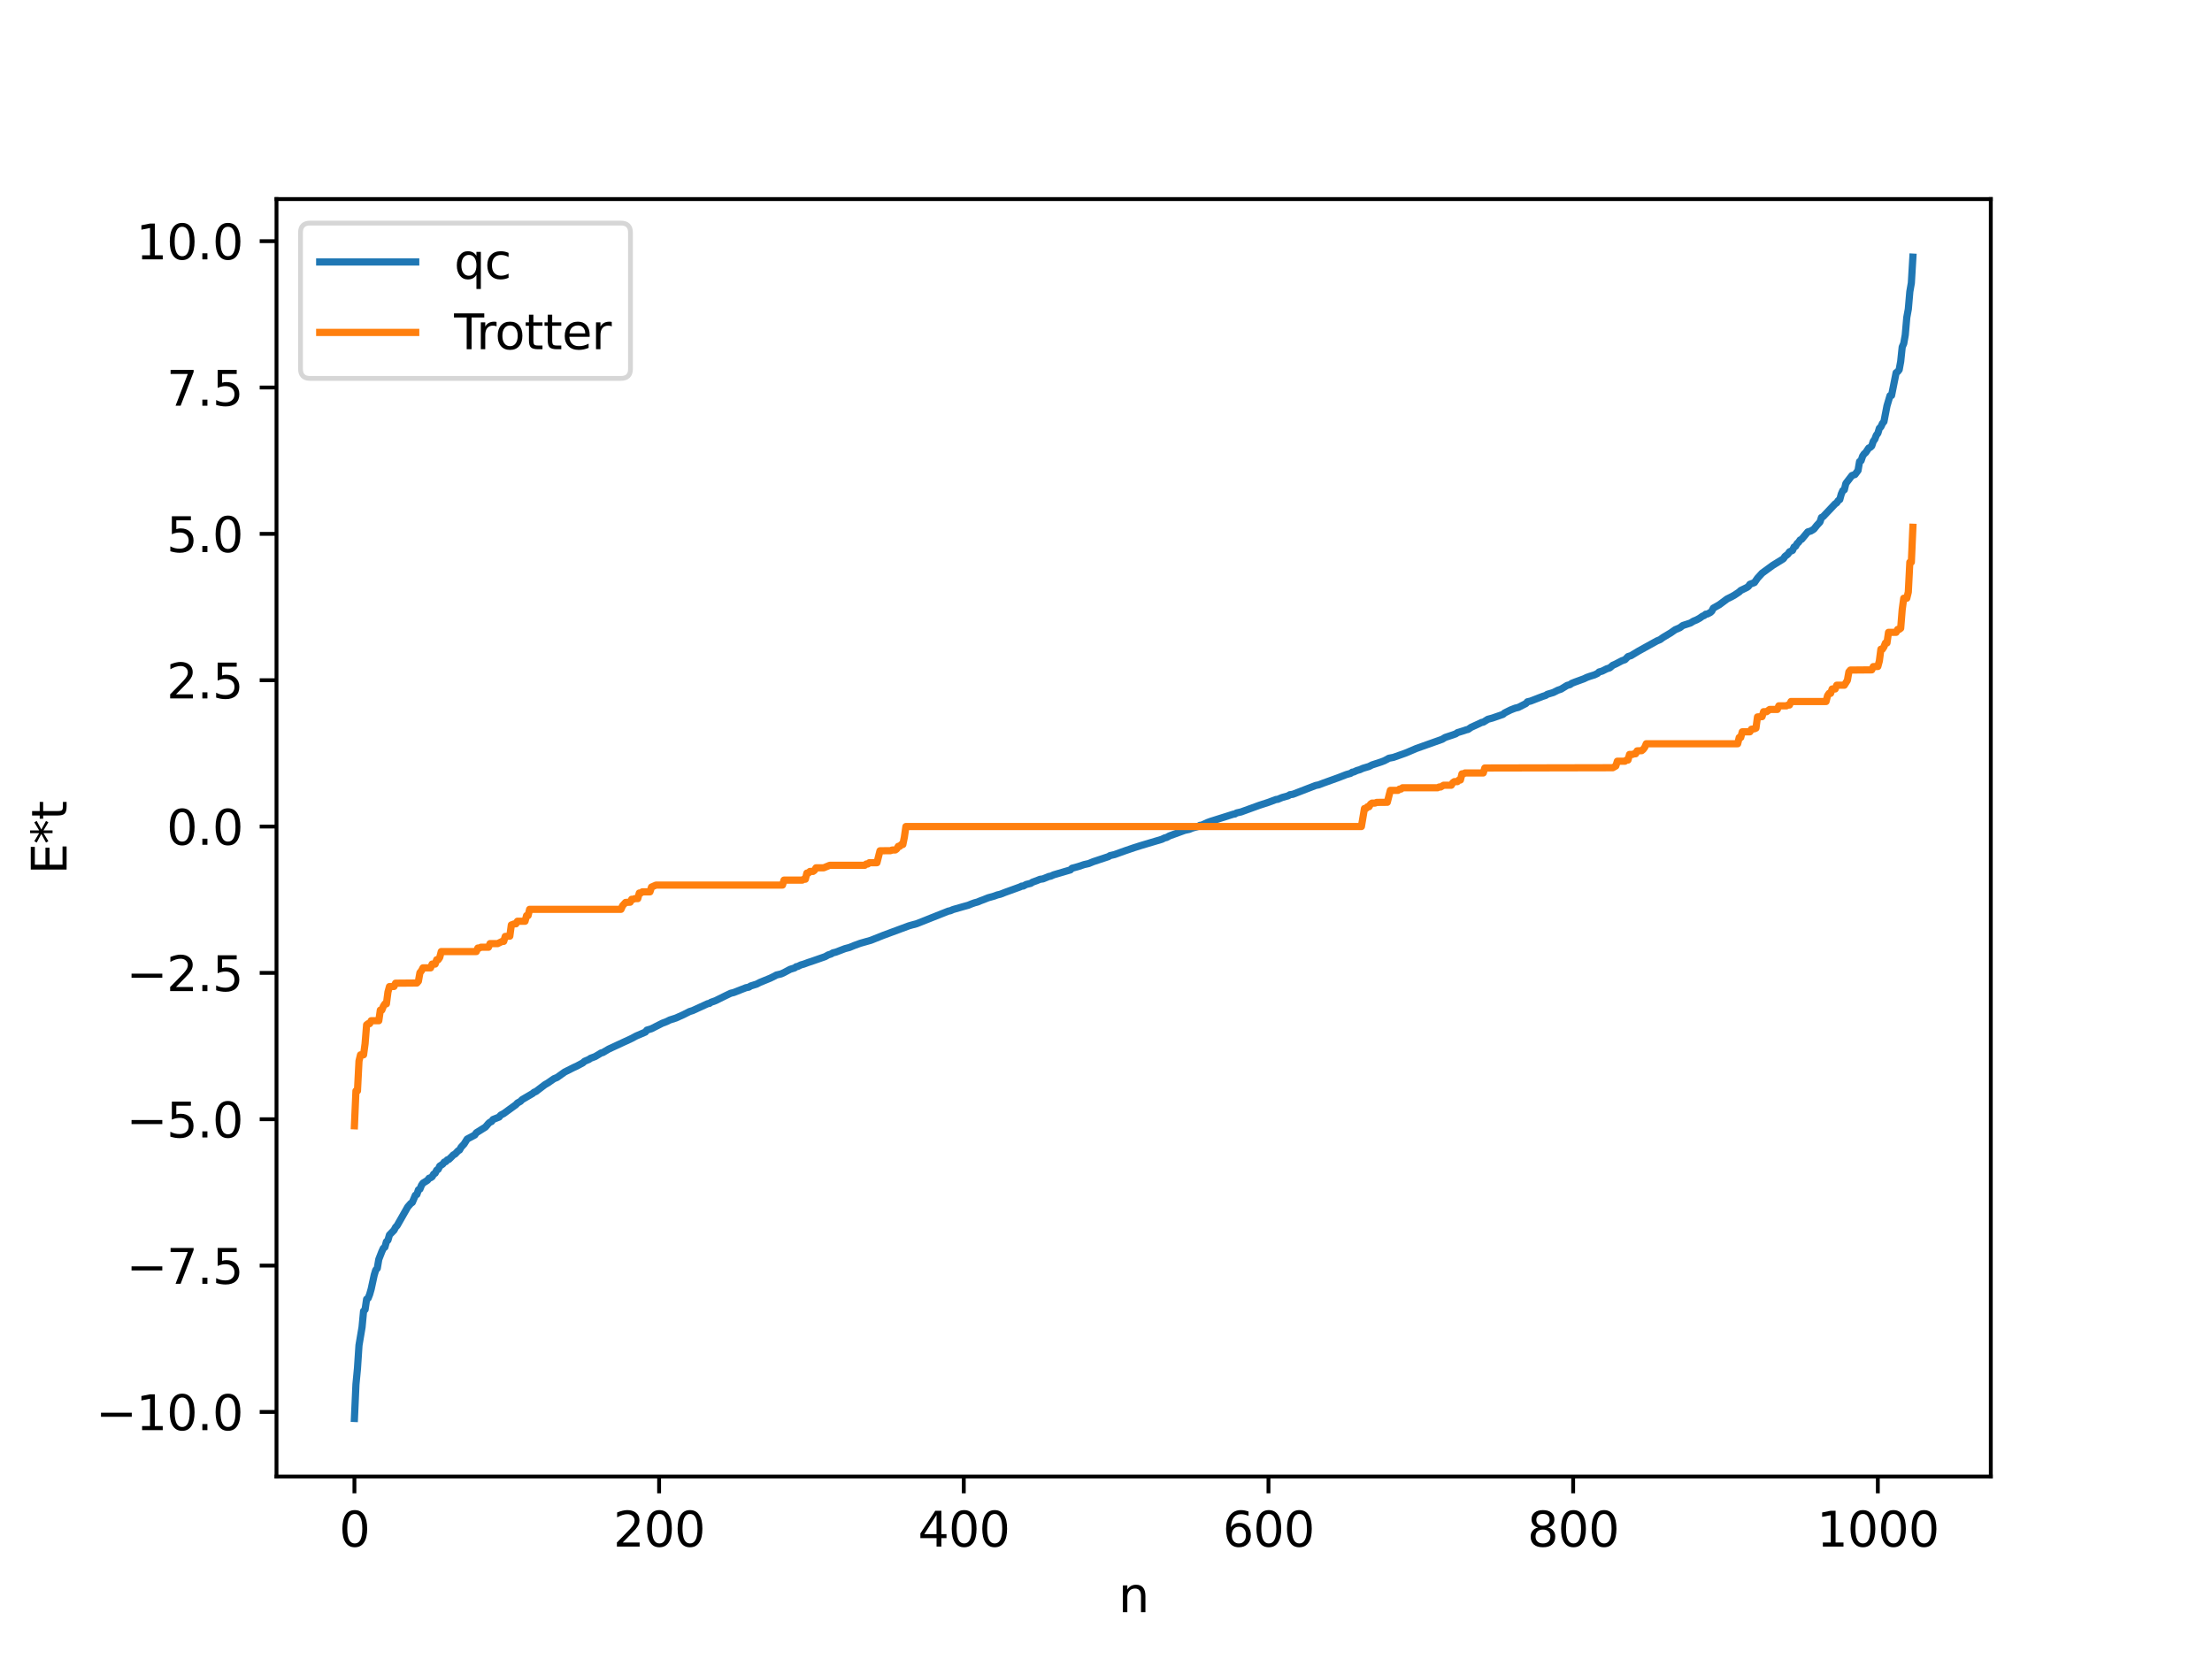 <?xml version="1.0" encoding="utf-8" standalone="no"?>
<!DOCTYPE svg PUBLIC "-//W3C//DTD SVG 1.1//EN"
  "http://www.w3.org/Graphics/SVG/1.1/DTD/svg11.dtd">
<svg xmlns:xlink="http://www.w3.org/1999/xlink" width="460.8pt" height="345.6pt" viewBox="0 0 460.8 345.6" xmlns="http://www.w3.org/2000/svg" version="1.1">
 <defs>
  <style type="text/css">*{stroke-linejoin: round; stroke-linecap: butt}</style>
 </defs>
 <g id="figure_1">
  <g id="patch_1">
   <path d="M 0 345.6 
L 460.8 345.6 
L 460.8 0 
L 0 0 
z
" style="fill: #ffffff"/>
  </g>
  <g id="axes_1">
   <g id="patch_2">
    <path d="M 57.6 307.584 
L 414.72 307.584 
L 414.72 41.472 
L 57.6 41.472 
z
" style="fill: #ffffff"/>
   </g>
   <g id="matplotlib.axis_1">
    <g id="xtick_1">
     <g id="line2d_1">
      <defs>
       <path id="m7f909deb41" d="M 0 0 
L 0 3.5 
" style="stroke: #000000; stroke-width: 0.8"/>
      </defs>
      <g>
       <use xlink:href="#m7f909deb41" x="73.833" y="307.584" style="stroke: #000000; stroke-width: 0.8"/>
      </g>
     </g>
     <g id="text_1">
      <!-- 0 -->
      <g transform="translate(70.651 322.182) scale(0.1 -0.1)">
       <defs>
        <path id="DejaVuSans-30" d="M 2034 4250 
Q 1547 4250 1301 3770 
Q 1056 3291 1056 2328 
Q 1056 1369 1301 889 
Q 1547 409 2034 409 
Q 2525 409 2770 889 
Q 3016 1369 3016 2328 
Q 3016 3291 2770 3770 
Q 2525 4250 2034 4250 
z
M 2034 4750 
Q 2819 4750 3233 4129 
Q 3647 3509 3647 2328 
Q 3647 1150 3233 529 
Q 2819 -91 2034 -91 
Q 1250 -91 836 529 
Q 422 1150 422 2328 
Q 422 3509 836 4129 
Q 1250 4750 2034 4750 
z
" transform="scale(0.016)"/>
       </defs>
       <use xlink:href="#DejaVuSans-30"/>
      </g>
     </g>
    </g>
    <g id="xtick_2">
     <g id="line2d_2">
      <g>
       <use xlink:href="#m7f909deb41" x="137.304" y="307.584" style="stroke: #000000; stroke-width: 0.8"/>
      </g>
     </g>
     <g id="text_2">
      <!-- 200 -->
      <g transform="translate(127.76 322.182) scale(0.1 -0.1)">
       <defs>
        <path id="DejaVuSans-32" d="M 1228 531 
L 3431 531 
L 3431 0 
L 469 0 
L 469 531 
Q 828 903 1448 1529 
Q 2069 2156 2228 2338 
Q 2531 2678 2651 2914 
Q 2772 3150 2772 3378 
Q 2772 3750 2511 3984 
Q 2250 4219 1831 4219 
Q 1534 4219 1204 4116 
Q 875 4013 500 3803 
L 500 4441 
Q 881 4594 1212 4672 
Q 1544 4750 1819 4750 
Q 2544 4750 2975 4387 
Q 3406 4025 3406 3419 
Q 3406 3131 3298 2873 
Q 3191 2616 2906 2266 
Q 2828 2175 2409 1742 
Q 1991 1309 1228 531 
z
" transform="scale(0.016)"/>
       </defs>
       <use xlink:href="#DejaVuSans-32"/>
       <use xlink:href="#DejaVuSans-30" x="63.623"/>
       <use xlink:href="#DejaVuSans-30" x="127.246"/>
      </g>
     </g>
    </g>
    <g id="xtick_3">
     <g id="line2d_3">
      <g>
       <use xlink:href="#m7f909deb41" x="200.775" y="307.584" style="stroke: #000000; stroke-width: 0.8"/>
      </g>
     </g>
     <g id="text_3">
      <!-- 400 -->
      <g transform="translate(191.231 322.182) scale(0.1 -0.1)">
       <defs>
        <path id="DejaVuSans-34" d="M 2419 4116 
L 825 1625 
L 2419 1625 
L 2419 4116 
z
M 2253 4666 
L 3047 4666 
L 3047 1625 
L 3713 1625 
L 3713 1100 
L 3047 1100 
L 3047 0 
L 2419 0 
L 2419 1100 
L 313 1100 
L 313 1709 
L 2253 4666 
z
" transform="scale(0.016)"/>
       </defs>
       <use xlink:href="#DejaVuSans-34"/>
       <use xlink:href="#DejaVuSans-30" x="63.623"/>
       <use xlink:href="#DejaVuSans-30" x="127.246"/>
      </g>
     </g>
    </g>
    <g id="xtick_4">
     <g id="line2d_4">
      <g>
       <use xlink:href="#m7f909deb41" x="264.246" y="307.584" style="stroke: #000000; stroke-width: 0.8"/>
      </g>
     </g>
     <g id="text_4">
      <!-- 600 -->
      <g transform="translate(254.702 322.182) scale(0.1 -0.1)">
       <defs>
        <path id="DejaVuSans-36" d="M 2113 2584 
Q 1688 2584 1439 2293 
Q 1191 2003 1191 1497 
Q 1191 994 1439 701 
Q 1688 409 2113 409 
Q 2538 409 2786 701 
Q 3034 994 3034 1497 
Q 3034 2003 2786 2293 
Q 2538 2584 2113 2584 
z
M 3366 4563 
L 3366 3988 
Q 3128 4100 2886 4159 
Q 2644 4219 2406 4219 
Q 1781 4219 1451 3797 
Q 1122 3375 1075 2522 
Q 1259 2794 1537 2939 
Q 1816 3084 2150 3084 
Q 2853 3084 3261 2657 
Q 3669 2231 3669 1497 
Q 3669 778 3244 343 
Q 2819 -91 2113 -91 
Q 1303 -91 875 529 
Q 447 1150 447 2328 
Q 447 3434 972 4092 
Q 1497 4750 2381 4750 
Q 2619 4750 2861 4703 
Q 3103 4656 3366 4563 
z
" transform="scale(0.016)"/>
       </defs>
       <use xlink:href="#DejaVuSans-36"/>
       <use xlink:href="#DejaVuSans-30" x="63.623"/>
       <use xlink:href="#DejaVuSans-30" x="127.246"/>
      </g>
     </g>
    </g>
    <g id="xtick_5">
     <g id="line2d_5">
      <g>
       <use xlink:href="#m7f909deb41" x="327.717" y="307.584" style="stroke: #000000; stroke-width: 0.8"/>
      </g>
     </g>
     <g id="text_5">
      <!-- 800 -->
      <g transform="translate(318.173 322.182) scale(0.1 -0.1)">
       <defs>
        <path id="DejaVuSans-38" d="M 2034 2216 
Q 1584 2216 1326 1975 
Q 1069 1734 1069 1313 
Q 1069 891 1326 650 
Q 1584 409 2034 409 
Q 2484 409 2743 651 
Q 3003 894 3003 1313 
Q 3003 1734 2745 1975 
Q 2488 2216 2034 2216 
z
M 1403 2484 
Q 997 2584 770 2862 
Q 544 3141 544 3541 
Q 544 4100 942 4425 
Q 1341 4750 2034 4750 
Q 2731 4750 3128 4425 
Q 3525 4100 3525 3541 
Q 3525 3141 3298 2862 
Q 3072 2584 2669 2484 
Q 3125 2378 3379 2068 
Q 3634 1759 3634 1313 
Q 3634 634 3220 271 
Q 2806 -91 2034 -91 
Q 1263 -91 848 271 
Q 434 634 434 1313 
Q 434 1759 690 2068 
Q 947 2378 1403 2484 
z
M 1172 3481 
Q 1172 3119 1398 2916 
Q 1625 2713 2034 2713 
Q 2441 2713 2670 2916 
Q 2900 3119 2900 3481 
Q 2900 3844 2670 4047 
Q 2441 4250 2034 4250 
Q 1625 4250 1398 4047 
Q 1172 3844 1172 3481 
z
" transform="scale(0.016)"/>
       </defs>
       <use xlink:href="#DejaVuSans-38"/>
       <use xlink:href="#DejaVuSans-30" x="63.623"/>
       <use xlink:href="#DejaVuSans-30" x="127.246"/>
      </g>
     </g>
    </g>
    <g id="xtick_6">
     <g id="line2d_6">
      <g>
       <use xlink:href="#m7f909deb41" x="391.188" y="307.584" style="stroke: #000000; stroke-width: 0.8"/>
      </g>
     </g>
     <g id="text_6">
      <!-- 1000 -->
      <g transform="translate(378.463 322.182) scale(0.1 -0.1)">
       <defs>
        <path id="DejaVuSans-31" d="M 794 531 
L 1825 531 
L 1825 4091 
L 703 3866 
L 703 4441 
L 1819 4666 
L 2450 4666 
L 2450 531 
L 3481 531 
L 3481 0 
L 794 0 
L 794 531 
z
" transform="scale(0.016)"/>
       </defs>
       <use xlink:href="#DejaVuSans-31"/>
       <use xlink:href="#DejaVuSans-30" x="63.623"/>
       <use xlink:href="#DejaVuSans-30" x="127.246"/>
       <use xlink:href="#DejaVuSans-30" x="190.869"/>
      </g>
     </g>
    </g>
    <g id="text_7">
     <!-- n -->
     <g transform="translate(232.991 335.861) scale(0.1 -0.1)">
      <defs>
       <path id="DejaVuSans-6e" d="M 3513 2113 
L 3513 0 
L 2938 0 
L 2938 2094 
Q 2938 2591 2744 2837 
Q 2550 3084 2163 3084 
Q 1697 3084 1428 2787 
Q 1159 2491 1159 1978 
L 1159 0 
L 581 0 
L 581 3500 
L 1159 3500 
L 1159 2956 
Q 1366 3272 1645 3428 
Q 1925 3584 2291 3584 
Q 2894 3584 3203 3211 
Q 3513 2838 3513 2113 
z
" transform="scale(0.016)"/>
      </defs>
      <use xlink:href="#DejaVuSans-6e"/>
     </g>
    </g>
   </g>
   <g id="matplotlib.axis_2">
    <g id="ytick_1">
     <g id="line2d_7">
      <defs>
       <path id="m080bf91be3" d="M 0 0 
L -3.5 0 
" style="stroke: #000000; stroke-width: 0.8"/>
      </defs>
      <g>
       <use xlink:href="#m080bf91be3" x="57.6" y="294.127" style="stroke: #000000; stroke-width: 0.8"/>
      </g>
     </g>
     <g id="text_8">
      <!-- −10.0 -->
      <g transform="translate(19.955 297.926) scale(0.1 -0.1)">
       <defs>
        <path id="DejaVuSans-2212" d="M 678 2272 
L 4684 2272 
L 4684 1741 
L 678 1741 
L 678 2272 
z
" transform="scale(0.016)"/>
        <path id="DejaVuSans-2e" d="M 684 794 
L 1344 794 
L 1344 0 
L 684 0 
L 684 794 
z
" transform="scale(0.016)"/>
       </defs>
       <use xlink:href="#DejaVuSans-2212"/>
       <use xlink:href="#DejaVuSans-31" x="83.789"/>
       <use xlink:href="#DejaVuSans-30" x="147.412"/>
       <use xlink:href="#DejaVuSans-2e" x="211.035"/>
       <use xlink:href="#DejaVuSans-30" x="242.822"/>
      </g>
     </g>
    </g>
    <g id="ytick_2">
     <g id="line2d_8">
      <g>
       <use xlink:href="#m080bf91be3" x="57.6" y="263.641" style="stroke: #000000; stroke-width: 0.8"/>
      </g>
     </g>
     <g id="text_9">
      <!-- −7.5 -->
      <g transform="translate(26.317 267.44) scale(0.1 -0.1)">
       <defs>
        <path id="DejaVuSans-37" d="M 525 4666 
L 3525 4666 
L 3525 4397 
L 1831 0 
L 1172 0 
L 2766 4134 
L 525 4134 
L 525 4666 
z
" transform="scale(0.016)"/>
        <path id="DejaVuSans-35" d="M 691 4666 
L 3169 4666 
L 3169 4134 
L 1269 4134 
L 1269 2991 
Q 1406 3038 1543 3061 
Q 1681 3084 1819 3084 
Q 2600 3084 3056 2656 
Q 3513 2228 3513 1497 
Q 3513 744 3044 326 
Q 2575 -91 1722 -91 
Q 1428 -91 1123 -41 
Q 819 9 494 109 
L 494 744 
Q 775 591 1075 516 
Q 1375 441 1709 441 
Q 2250 441 2565 725 
Q 2881 1009 2881 1497 
Q 2881 1984 2565 2268 
Q 2250 2553 1709 2553 
Q 1456 2553 1204 2497 
Q 953 2441 691 2322 
L 691 4666 
z
" transform="scale(0.016)"/>
       </defs>
       <use xlink:href="#DejaVuSans-2212"/>
       <use xlink:href="#DejaVuSans-37" x="83.789"/>
       <use xlink:href="#DejaVuSans-2e" x="147.412"/>
       <use xlink:href="#DejaVuSans-35" x="179.199"/>
      </g>
     </g>
    </g>
    <g id="ytick_3">
     <g id="line2d_9">
      <g>
       <use xlink:href="#m080bf91be3" x="57.6" y="233.154" style="stroke: #000000; stroke-width: 0.8"/>
      </g>
     </g>
     <g id="text_10">
      <!-- −5.0 -->
      <g transform="translate(26.317 236.954) scale(0.1 -0.1)">
       <use xlink:href="#DejaVuSans-2212"/>
       <use xlink:href="#DejaVuSans-35" x="83.789"/>
       <use xlink:href="#DejaVuSans-2e" x="147.412"/>
       <use xlink:href="#DejaVuSans-30" x="179.199"/>
      </g>
     </g>
    </g>
    <g id="ytick_4">
     <g id="line2d_10">
      <g>
       <use xlink:href="#m080bf91be3" x="57.6" y="202.668" style="stroke: #000000; stroke-width: 0.8"/>
      </g>
     </g>
     <g id="text_11">
      <!-- −2.5 -->
      <g transform="translate(26.317 206.467) scale(0.1 -0.1)">
       <use xlink:href="#DejaVuSans-2212"/>
       <use xlink:href="#DejaVuSans-32" x="83.789"/>
       <use xlink:href="#DejaVuSans-2e" x="147.412"/>
       <use xlink:href="#DejaVuSans-35" x="179.199"/>
      </g>
     </g>
    </g>
    <g id="ytick_5">
     <g id="line2d_11">
      <g>
       <use xlink:href="#m080bf91be3" x="57.6" y="172.182" style="stroke: #000000; stroke-width: 0.8"/>
      </g>
     </g>
     <g id="text_12">
      <!-- 0.0 -->
      <g transform="translate(34.697 175.981) scale(0.1 -0.1)">
       <use xlink:href="#DejaVuSans-30"/>
       <use xlink:href="#DejaVuSans-2e" x="63.623"/>
       <use xlink:href="#DejaVuSans-30" x="95.41"/>
      </g>
     </g>
    </g>
    <g id="ytick_6">
     <g id="line2d_12">
      <g>
       <use xlink:href="#m080bf91be3" x="57.6" y="141.696" style="stroke: #000000; stroke-width: 0.8"/>
      </g>
     </g>
     <g id="text_13">
      <!-- 2.5 -->
      <g transform="translate(34.697 145.495) scale(0.1 -0.1)">
       <use xlink:href="#DejaVuSans-32"/>
       <use xlink:href="#DejaVuSans-2e" x="63.623"/>
       <use xlink:href="#DejaVuSans-35" x="95.41"/>
      </g>
     </g>
    </g>
    <g id="ytick_7">
     <g id="line2d_13">
      <g>
       <use xlink:href="#m080bf91be3" x="57.6" y="111.209" style="stroke: #000000; stroke-width: 0.8"/>
      </g>
     </g>
     <g id="text_14">
      <!-- 5.0 -->
      <g transform="translate(34.697 115.009) scale(0.1 -0.1)">
       <use xlink:href="#DejaVuSans-35"/>
       <use xlink:href="#DejaVuSans-2e" x="63.623"/>
       <use xlink:href="#DejaVuSans-30" x="95.41"/>
      </g>
     </g>
    </g>
    <g id="ytick_8">
     <g id="line2d_14">
      <g>
       <use xlink:href="#m080bf91be3" x="57.6" y="80.723" style="stroke: #000000; stroke-width: 0.8"/>
      </g>
     </g>
     <g id="text_15">
      <!-- 7.5 -->
      <g transform="translate(34.697 84.522) scale(0.1 -0.1)">
       <use xlink:href="#DejaVuSans-37"/>
       <use xlink:href="#DejaVuSans-2e" x="63.623"/>
       <use xlink:href="#DejaVuSans-35" x="95.41"/>
      </g>
     </g>
    </g>
    <g id="ytick_9">
     <g id="line2d_15">
      <g>
       <use xlink:href="#m080bf91be3" x="57.6" y="50.237" style="stroke: #000000; stroke-width: 0.8"/>
      </g>
     </g>
     <g id="text_16">
      <!-- 10.0 -->
      <g transform="translate(28.334 54.036) scale(0.1 -0.1)">
       <use xlink:href="#DejaVuSans-31"/>
       <use xlink:href="#DejaVuSans-30" x="63.623"/>
       <use xlink:href="#DejaVuSans-2e" x="127.246"/>
       <use xlink:href="#DejaVuSans-30" x="159.033"/>
      </g>
     </g>
    </g>
    <g id="text_17">
     <!-- E*t -->
     <g transform="translate(13.875 182.148) rotate(-90) scale(0.1 -0.1)">
      <defs>
       <path id="DejaVuSans-45" d="M 628 4666 
L 3578 4666 
L 3578 4134 
L 1259 4134 
L 1259 2753 
L 3481 2753 
L 3481 2222 
L 1259 2222 
L 1259 531 
L 3634 531 
L 3634 0 
L 628 0 
L 628 4666 
z
" transform="scale(0.016)"/>
       <path id="DejaVuSans-2a" d="M 3009 3897 
L 1888 3291 
L 3009 2681 
L 2828 2375 
L 1778 3009 
L 1778 1831 
L 1422 1831 
L 1422 3009 
L 372 2375 
L 191 2681 
L 1313 3291 
L 191 3897 
L 372 4206 
L 1422 3572 
L 1422 4750 
L 1778 4750 
L 1778 3572 
L 2828 4206 
L 3009 3897 
z
" transform="scale(0.016)"/>
       <path id="DejaVuSans-74" d="M 1172 4494 
L 1172 3500 
L 2356 3500 
L 2356 3053 
L 1172 3053 
L 1172 1153 
Q 1172 725 1289 603 
Q 1406 481 1766 481 
L 2356 481 
L 2356 0 
L 1766 0 
Q 1100 0 847 248 
Q 594 497 594 1153 
L 594 3053 
L 172 3053 
L 172 3500 
L 594 3500 
L 594 4494 
L 1172 4494 
z
" transform="scale(0.016)"/>
      </defs>
      <use xlink:href="#DejaVuSans-45"/>
      <use xlink:href="#DejaVuSans-2a" x="63.184"/>
      <use xlink:href="#DejaVuSans-74" x="113.184"/>
     </g>
    </g>
   </g>
   <g id="line2d_16">
    <path d="M 73.833 295.488 
L 74.15 288.399 
L 74.467 285.072 
L 74.785 280.24 
L 75.42 276.487 
L 75.737 273.127 
L 76.054 272.808 
L 76.372 270.642 
L 76.689 270.445 
L 77.006 269.637 
L 77.324 268.525 
L 77.958 265.596 
L 78.276 264.563 
L 78.593 264.215 
L 78.91 262.345 
L 79.545 260.717 
L 79.862 260.032 
L 80.18 259.801 
L 80.497 258.667 
L 80.815 258.351 
L 81.132 257.255 
L 82.084 256.274 
L 82.401 255.657 
L 82.719 255.325 
L 84.94 251.424 
L 85.575 250.704 
L 85.892 250.481 
L 86.527 248.986 
L 86.844 248.826 
L 87.162 247.864 
L 87.479 247.708 
L 87.796 246.924 
L 88.114 246.458 
L 88.748 246.072 
L 89.066 245.861 
L 89.383 245.446 
L 89.7 245.353 
L 90.018 245.134 
L 90.335 244.585 
L 90.653 244.405 
L 90.97 243.767 
L 91.287 243.588 
L 91.605 242.921 
L 92.239 242.499 
L 92.557 242.073 
L 92.874 241.985 
L 93.191 241.615 
L 93.509 241.524 
L 94.143 240.907 
L 94.461 240.567 
L 94.778 240.432 
L 95.413 239.752 
L 95.73 239.572 
L 96.048 238.994 
L 96.682 238.308 
L 97.317 237.293 
L 98.904 236.444 
L 99.221 235.98 
L 101.125 234.787 
L 101.76 234.042 
L 102.077 233.764 
L 102.395 233.642 
L 102.712 233.21 
L 103.981 232.703 
L 104.299 232.3 
L 104.934 231.974 
L 107.472 230.129 
L 107.79 229.784 
L 108.424 229.429 
L 108.742 229.091 
L 110.963 227.789 
L 111.281 227.511 
L 111.598 227.414 
L 113.502 225.966 
L 114.137 225.596 
L 115.406 224.717 
L 116.041 224.46 
L 117.628 223.325 
L 119.532 222.369 
L 120.167 222.085 
L 121.436 221.401 
L 121.753 221.1 
L 122.705 220.69 
L 123.023 220.461 
L 123.975 220.104 
L 124.927 219.537 
L 125.244 219.337 
L 125.562 219.275 
L 126.831 218.529 
L 131.591 216.325 
L 132.543 215.812 
L 134.448 214.997 
L 134.765 214.592 
L 135.717 214.301 
L 137.939 213.168 
L 138.891 212.805 
L 139.525 212.487 
L 140.795 212.079 
L 142.381 211.37 
L 143.651 210.724 
L 144.286 210.526 
L 147.459 209.073 
L 147.777 209.035 
L 148.094 208.804 
L 149.046 208.465 
L 151.267 207.369 
L 152.22 206.912 
L 152.854 206.758 
L 155.393 205.761 
L 156.028 205.637 
L 156.345 205.408 
L 157.615 205.011 
L 158.249 204.679 
L 160.471 203.768 
L 161.423 203.299 
L 161.74 203.114 
L 162.692 202.892 
L 163.327 202.606 
L 164.596 201.927 
L 165.548 201.632 
L 165.866 201.385 
L 166.183 201.33 
L 166.818 201.019 
L 167.453 200.838 
L 168.405 200.484 
L 169.039 200.282 
L 171.896 199.283 
L 172.53 198.926 
L 173.165 198.72 
L 173.482 198.506 
L 174.117 198.349 
L 176.021 197.62 
L 176.973 197.37 
L 177.925 196.976 
L 179.195 196.511 
L 181.416 195.878 
L 183.955 194.867 
L 189.35 192.868 
L 189.985 192.688 
L 190.937 192.433 
L 197.601 189.787 
L 197.919 189.741 
L 198.553 189.47 
L 200.458 188.924 
L 201.727 188.572 
L 202.362 188.308 
L 202.996 188.08 
L 203.631 187.908 
L 204.266 187.641 
L 204.9 187.408 
L 205.853 187.027 
L 207.122 186.669 
L 207.757 186.433 
L 208.391 186.283 
L 209.343 185.908 
L 212.517 184.758 
L 212.834 184.589 
L 213.152 184.582 
L 213.786 184.249 
L 214.739 184.011 
L 215.056 183.789 
L 216.008 183.44 
L 216.643 183.179 
L 217.277 183.084 
L 218.547 182.57 
L 218.864 182.528 
L 219.499 182.243 
L 222.99 181.214 
L 223.307 180.877 
L 224.577 180.533 
L 225.846 180.108 
L 226.798 179.892 
L 227.75 179.5 
L 230.924 178.447 
L 231.241 178.237 
L 232.193 178.018 
L 233.462 177.557 
L 234.415 177.218 
L 236.319 176.568 
L 237.588 176.167 
L 242.031 174.841 
L 242.666 174.532 
L 242.983 174.479 
L 243.618 174.133 
L 246.791 172.978 
L 247.743 172.773 
L 248.378 172.508 
L 249.648 172.153 
L 249.965 171.927 
L 250.282 171.914 
L 251.552 171.336 
L 252.186 171.105 
L 255.995 169.904 
L 256.947 169.6 
L 257.264 169.566 
L 257.581 169.358 
L 258.534 169.142 
L 259.168 168.911 
L 262.342 167.758 
L 264.246 167.139 
L 265.833 166.542 
L 266.15 166.524 
L 267.102 166.132 
L 268.372 165.774 
L 268.689 165.558 
L 269.324 165.465 
L 274.084 163.625 
L 274.719 163.496 
L 275.671 163.13 
L 278.844 161.988 
L 280.431 161.368 
L 281.383 161.093 
L 281.7 160.86 
L 282.018 160.815 
L 282.653 160.516 
L 283.287 160.334 
L 283.922 160.051 
L 285.191 159.674 
L 285.826 159.348 
L 287.73 158.723 
L 288.365 158.481 
L 289 158.151 
L 289.317 157.96 
L 290.269 157.775 
L 292.808 156.874 
L 293.443 156.607 
L 295.029 155.929 
L 300.424 154.008 
L 301.059 153.622 
L 302.646 153.094 
L 303.281 152.862 
L 303.598 152.628 
L 304.867 152.238 
L 305.502 152.02 
L 305.82 151.957 
L 306.454 151.516 
L 308.041 150.789 
L 308.676 150.482 
L 308.993 150.442 
L 309.945 149.841 
L 310.897 149.582 
L 313.119 148.811 
L 313.436 148.515 
L 314.705 147.886 
L 315.658 147.516 
L 316.292 147.369 
L 317.879 146.558 
L 318.196 146.194 
L 318.831 146.052 
L 321.37 145.069 
L 322.005 144.861 
L 322.322 144.642 
L 323.591 144.258 
L 324.543 143.781 
L 325.178 143.567 
L 326.448 142.787 
L 327.082 142.611 
L 327.4 142.363 
L 328.034 142.107 
L 329.939 141.413 
L 330.573 141.11 
L 331.208 140.883 
L 332.16 140.587 
L 332.795 140.288 
L 333.112 139.985 
L 333.747 139.808 
L 334.699 139.33 
L 335.334 139.13 
L 335.968 138.595 
L 336.603 138.309 
L 337.872 137.647 
L 338.507 137.425 
L 339.142 136.778 
L 339.777 136.575 
L 341.363 135.619 
L 345.172 133.512 
L 345.806 133.252 
L 346.441 132.794 
L 348.028 131.846 
L 348.98 131.18 
L 349.932 130.774 
L 350.567 130.302 
L 352.153 129.781 
L 352.788 129.395 
L 353.423 129.136 
L 354.058 128.787 
L 354.692 128.343 
L 355.01 128.235 
L 355.327 127.95 
L 355.644 127.922 
L 356.279 127.598 
L 356.596 127.311 
L 356.914 126.686 
L 358.183 125.964 
L 359.77 124.781 
L 360.722 124.309 
L 361.357 123.947 
L 362.309 123.312 
L 362.626 123.005 
L 363.896 122.388 
L 364.213 122.169 
L 364.53 121.716 
L 365.165 121.481 
L 365.482 121.357 
L 366.117 120.451 
L 367.069 119.401 
L 369.291 117.776 
L 371.512 116.403 
L 371.829 115.918 
L 372.464 115.426 
L 372.781 114.948 
L 373.416 114.659 
L 373.734 113.95 
L 374.051 113.794 
L 374.368 113.231 
L 374.686 112.952 
L 375.003 112.482 
L 375.32 112.336 
L 376.59 110.806 
L 377.224 110.622 
L 377.859 110.228 
L 378.494 109.436 
L 379.129 108.753 
L 379.446 107.795 
L 379.763 107.645 
L 381.35 105.969 
L 382.302 104.956 
L 382.62 104.755 
L 382.937 104.277 
L 383.254 104.074 
L 383.572 102.925 
L 383.889 102.199 
L 384.206 102.032 
L 384.524 100.718 
L 385.793 99.063 
L 386.428 98.85 
L 387.062 98.008 
L 387.38 96.151 
L 387.697 95.974 
L 388.015 95.027 
L 388.332 94.555 
L 388.649 94.293 
L 389.284 93.341 
L 389.601 93.201 
L 389.919 92.893 
L 390.236 91.93 
L 390.553 91.511 
L 390.871 90.669 
L 391.188 90.265 
L 391.505 89.216 
L 391.823 88.923 
L 392.14 88.219 
L 392.458 87.828 
L 393.092 84.556 
L 393.727 82.418 
L 394.044 82.388 
L 394.996 77.646 
L 395.314 77.43 
L 395.631 77.023 
L 395.948 75.306 
L 396.266 72.291 
L 396.583 71.558 
L 396.9 69.772 
L 397.218 66.124 
L 397.535 64.411 
L 397.853 60.757 
L 398.17 58.943 
L 398.487 53.568 
L 398.487 53.568 
" clip-path="url(#p24e5e3b522)" style="fill: none; stroke: #1f77b4; stroke-width: 1.5; stroke-linecap: square"/>
   </g>
   <g id="line2d_17">
    <path d="M 73.833 234.525 
L 74.15 227.25 
L 74.467 227.25 
L 74.785 221.032 
L 75.102 219.74 
L 75.737 219.74 
L 76.054 217.414 
L 76.372 213.486 
L 76.689 213.245 
L 77.006 213.245 
L 77.324 212.637 
L 78.91 212.637 
L 79.228 210.421 
L 79.545 210.421 
L 79.862 209.619 
L 80.18 209.123 
L 80.497 209.123 
L 80.815 206.673 
L 81.132 205.52 
L 82.084 205.5 
L 82.401 204.817 
L 86.844 204.778 
L 87.162 204.405 
L 87.479 202.629 
L 87.796 202.237 
L 88.114 201.622 
L 89.7 201.622 
L 90.018 200.837 
L 90.653 200.837 
L 90.97 199.924 
L 91.287 199.924 
L 91.605 199.449 
L 91.922 198.227 
L 99.221 198.227 
L 99.539 197.498 
L 99.856 197.498 
L 100.173 197.326 
L 101.76 197.326 
L 102.077 196.571 
L 103.664 196.571 
L 104.616 196.106 
L 104.934 196.106 
L 105.251 195.071 
L 106.203 195.019 
L 106.52 192.682 
L 107.155 192.451 
L 107.472 192.451 
L 107.79 191.913 
L 109.377 191.913 
L 109.694 190.732 
L 110.011 190.732 
L 110.329 189.428 
L 129.37 189.427 
L 129.687 188.686 
L 130.322 187.989 
L 131.274 187.945 
L 131.591 187.338 
L 131.909 187.338 
L 132.226 187.2 
L 132.861 187.2 
L 133.178 186.032 
L 133.496 186.032 
L 133.813 185.788 
L 135.4 185.788 
L 135.717 184.792 
L 136.669 184.376 
L 163.01 184.376 
L 163.327 183.343 
L 167.135 183.343 
L 167.453 183.154 
L 167.77 183.154 
L 168.087 181.876 
L 168.405 181.876 
L 168.722 181.534 
L 169.357 181.534 
L 169.674 181.314 
L 169.991 180.786 
L 171.578 180.786 
L 172.848 180.257 
L 180.147 180.257 
L 180.464 179.985 
L 180.781 179.985 
L 181.099 179.718 
L 182.686 179.718 
L 183.32 177.233 
L 185.542 177.211 
L 185.859 177.066 
L 186.494 177.066 
L 186.811 176.848 
L 187.129 176.302 
L 187.446 176.302 
L 187.763 175.932 
L 188.081 175.932 
L 188.398 174.386 
L 188.715 172.182 
L 283.605 172.182 
L 284.239 168.432 
L 284.557 168.432 
L 284.874 168.062 
L 285.191 168.062 
L 285.509 167.515 
L 285.826 167.297 
L 286.461 167.297 
L 286.778 167.153 
L 289 167.131 
L 289.634 164.645 
L 291.221 164.645 
L 291.539 164.379 
L 291.856 164.379 
L 292.173 164.107 
L 299.472 164.107 
L 299.79 163.949 
L 300.107 163.949 
L 300.742 163.577 
L 302.329 163.577 
L 302.646 163.05 
L 302.963 162.83 
L 303.598 162.83 
L 303.915 162.488 
L 304.233 162.488 
L 304.55 161.209 
L 304.867 161.209 
L 305.185 161.021 
L 308.993 161.021 
L 309.31 159.987 
L 335.968 159.931 
L 336.603 159.572 
L 336.92 158.576 
L 338.507 158.576 
L 338.824 158.332 
L 339.142 158.332 
L 339.459 157.164 
L 340.094 157.164 
L 340.411 157.026 
L 340.729 157.026 
L 341.046 156.419 
L 341.998 156.375 
L 342.315 156.105 
L 342.633 155.678 
L 342.95 154.936 
L 361.991 154.936 
L 362.309 153.632 
L 362.626 153.632 
L 362.943 152.451 
L 364.53 152.451 
L 364.848 151.913 
L 365.482 151.82 
L 365.8 151.682 
L 366.117 149.345 
L 367.069 149.293 
L 367.386 148.258 
L 368.021 148.258 
L 368.656 147.793 
L 370.243 147.793 
L 370.56 147.038 
L 372.147 147.038 
L 372.464 146.866 
L 372.781 146.866 
L 373.099 146.137 
L 380.398 146.137 
L 380.715 144.915 
L 381.033 144.44 
L 381.35 144.44 
L 381.667 143.527 
L 382.302 143.527 
L 382.62 142.742 
L 384.206 142.742 
L 384.841 141.735 
L 385.158 139.959 
L 385.476 139.585 
L 389.919 139.547 
L 390.236 138.864 
L 391.188 138.844 
L 391.505 137.691 
L 391.823 135.24 
L 392.14 135.24 
L 392.458 134.745 
L 392.775 133.943 
L 393.092 133.943 
L 393.41 131.727 
L 394.996 131.727 
L 395.314 131.119 
L 395.631 131.119 
L 395.948 130.878 
L 396.266 126.95 
L 396.583 124.624 
L 397.218 124.624 
L 397.535 123.332 
L 397.853 117.113 
L 398.17 117.113 
L 398.487 109.839 
L 398.487 109.839 
" clip-path="url(#p24e5e3b522)" style="fill: none; stroke: #ff7f0e; stroke-width: 1.5; stroke-linecap: square"/>
   </g>
   <g id="patch_3">
    <path d="M 57.6 307.584 
L 57.6 41.472 
" style="fill: none; stroke: #000000; stroke-width: 0.8; stroke-linejoin: miter; stroke-linecap: square"/>
   </g>
   <g id="patch_4">
    <path d="M 414.72 307.584 
L 414.72 41.472 
" style="fill: none; stroke: #000000; stroke-width: 0.8; stroke-linejoin: miter; stroke-linecap: square"/>
   </g>
   <g id="patch_5">
    <path d="M 57.6 307.584 
L 414.72 307.584 
" style="fill: none; stroke: #000000; stroke-width: 0.8; stroke-linejoin: miter; stroke-linecap: square"/>
   </g>
   <g id="patch_6">
    <path d="M 57.6 41.472 
L 414.72 41.472 
" style="fill: none; stroke: #000000; stroke-width: 0.8; stroke-linejoin: miter; stroke-linecap: square"/>
   </g>
   <g id="legend_1">
    <g id="patch_7">
     <path d="M 64.6 78.828 
L 129.342 78.828 
Q 131.342 78.828 131.342 76.828 
L 131.342 48.472 
Q 131.342 46.472 129.342 46.472 
L 64.6 46.472 
Q 62.6 46.472 62.6 48.472 
L 62.6 76.828 
Q 62.6 78.828 64.6 78.828 
z
" style="fill: #ffffff; opacity: 0.8; stroke: #cccccc; stroke-linejoin: miter"/>
    </g>
    <g id="line2d_18">
     <path d="M 66.6 54.57 
L 76.6 54.57 
L 86.6 54.57 
" style="fill: none; stroke: #1f77b4; stroke-width: 1.5; stroke-linecap: square"/>
    </g>
    <g id="text_18">
     <!-- qc -->
     <g transform="translate(94.6 58.07) scale(0.1 -0.1)">
      <defs>
       <path id="DejaVuSans-71" d="M 947 1747 
Q 947 1113 1208 752 
Q 1469 391 1925 391 
Q 2381 391 2643 752 
Q 2906 1113 2906 1747 
Q 2906 2381 2643 2742 
Q 2381 3103 1925 3103 
Q 1469 3103 1208 2742 
Q 947 2381 947 1747 
z
M 2906 525 
Q 2725 213 2448 61 
Q 2172 -91 1784 -91 
Q 1150 -91 751 415 
Q 353 922 353 1747 
Q 353 2572 751 3078 
Q 1150 3584 1784 3584 
Q 2172 3584 2448 3432 
Q 2725 3281 2906 2969 
L 2906 3500 
L 3481 3500 
L 3481 -1331 
L 2906 -1331 
L 2906 525 
z
" transform="scale(0.016)"/>
       <path id="DejaVuSans-63" d="M 3122 3366 
L 3122 2828 
Q 2878 2963 2633 3030 
Q 2388 3097 2138 3097 
Q 1578 3097 1268 2742 
Q 959 2388 959 1747 
Q 959 1106 1268 751 
Q 1578 397 2138 397 
Q 2388 397 2633 464 
Q 2878 531 3122 666 
L 3122 134 
Q 2881 22 2623 -34 
Q 2366 -91 2075 -91 
Q 1284 -91 818 406 
Q 353 903 353 1747 
Q 353 2603 823 3093 
Q 1294 3584 2113 3584 
Q 2378 3584 2631 3529 
Q 2884 3475 3122 3366 
z
" transform="scale(0.016)"/>
      </defs>
      <use xlink:href="#DejaVuSans-71"/>
      <use xlink:href="#DejaVuSans-63" x="63.477"/>
     </g>
    </g>
    <g id="line2d_19">
     <path d="M 66.6 69.249 
L 76.6 69.249 
L 86.6 69.249 
" style="fill: none; stroke: #ff7f0e; stroke-width: 1.5; stroke-linecap: square"/>
    </g>
    <g id="text_19">
     <!-- Trotter -->
     <g transform="translate(94.6 72.749) scale(0.1 -0.1)">
      <defs>
       <path id="DejaVuSans-54" d="M -19 4666 
L 3928 4666 
L 3928 4134 
L 2272 4134 
L 2272 0 
L 1638 0 
L 1638 4134 
L -19 4134 
L -19 4666 
z
" transform="scale(0.016)"/>
       <path id="DejaVuSans-72" d="M 2631 2963 
Q 2534 3019 2420 3045 
Q 2306 3072 2169 3072 
Q 1681 3072 1420 2755 
Q 1159 2438 1159 1844 
L 1159 0 
L 581 0 
L 581 3500 
L 1159 3500 
L 1159 2956 
Q 1341 3275 1631 3429 
Q 1922 3584 2338 3584 
Q 2397 3584 2469 3576 
Q 2541 3569 2628 3553 
L 2631 2963 
z
" transform="scale(0.016)"/>
       <path id="DejaVuSans-6f" d="M 1959 3097 
Q 1497 3097 1228 2736 
Q 959 2375 959 1747 
Q 959 1119 1226 758 
Q 1494 397 1959 397 
Q 2419 397 2687 759 
Q 2956 1122 2956 1747 
Q 2956 2369 2687 2733 
Q 2419 3097 1959 3097 
z
M 1959 3584 
Q 2709 3584 3137 3096 
Q 3566 2609 3566 1747 
Q 3566 888 3137 398 
Q 2709 -91 1959 -91 
Q 1206 -91 779 398 
Q 353 888 353 1747 
Q 353 2609 779 3096 
Q 1206 3584 1959 3584 
z
" transform="scale(0.016)"/>
       <path id="DejaVuSans-65" d="M 3597 1894 
L 3597 1613 
L 953 1613 
Q 991 1019 1311 708 
Q 1631 397 2203 397 
Q 2534 397 2845 478 
Q 3156 559 3463 722 
L 3463 178 
Q 3153 47 2828 -22 
Q 2503 -91 2169 -91 
Q 1331 -91 842 396 
Q 353 884 353 1716 
Q 353 2575 817 3079 
Q 1281 3584 2069 3584 
Q 2775 3584 3186 3129 
Q 3597 2675 3597 1894 
z
M 3022 2063 
Q 3016 2534 2758 2815 
Q 2500 3097 2075 3097 
Q 1594 3097 1305 2825 
Q 1016 2553 972 2059 
L 3022 2063 
z
" transform="scale(0.016)"/>
      </defs>
      <use xlink:href="#DejaVuSans-54"/>
      <use xlink:href="#DejaVuSans-72" x="46.334"/>
      <use xlink:href="#DejaVuSans-6f" x="85.197"/>
      <use xlink:href="#DejaVuSans-74" x="146.379"/>
      <use xlink:href="#DejaVuSans-74" x="185.588"/>
      <use xlink:href="#DejaVuSans-65" x="224.797"/>
      <use xlink:href="#DejaVuSans-72" x="286.32"/>
     </g>
    </g>
   </g>
  </g>
 </g>
 <defs>
  <clipPath id="p24e5e3b522">
   <rect x="57.6" y="41.472" width="357.12" height="266.112"/>
  </clipPath>
 </defs>
</svg>
